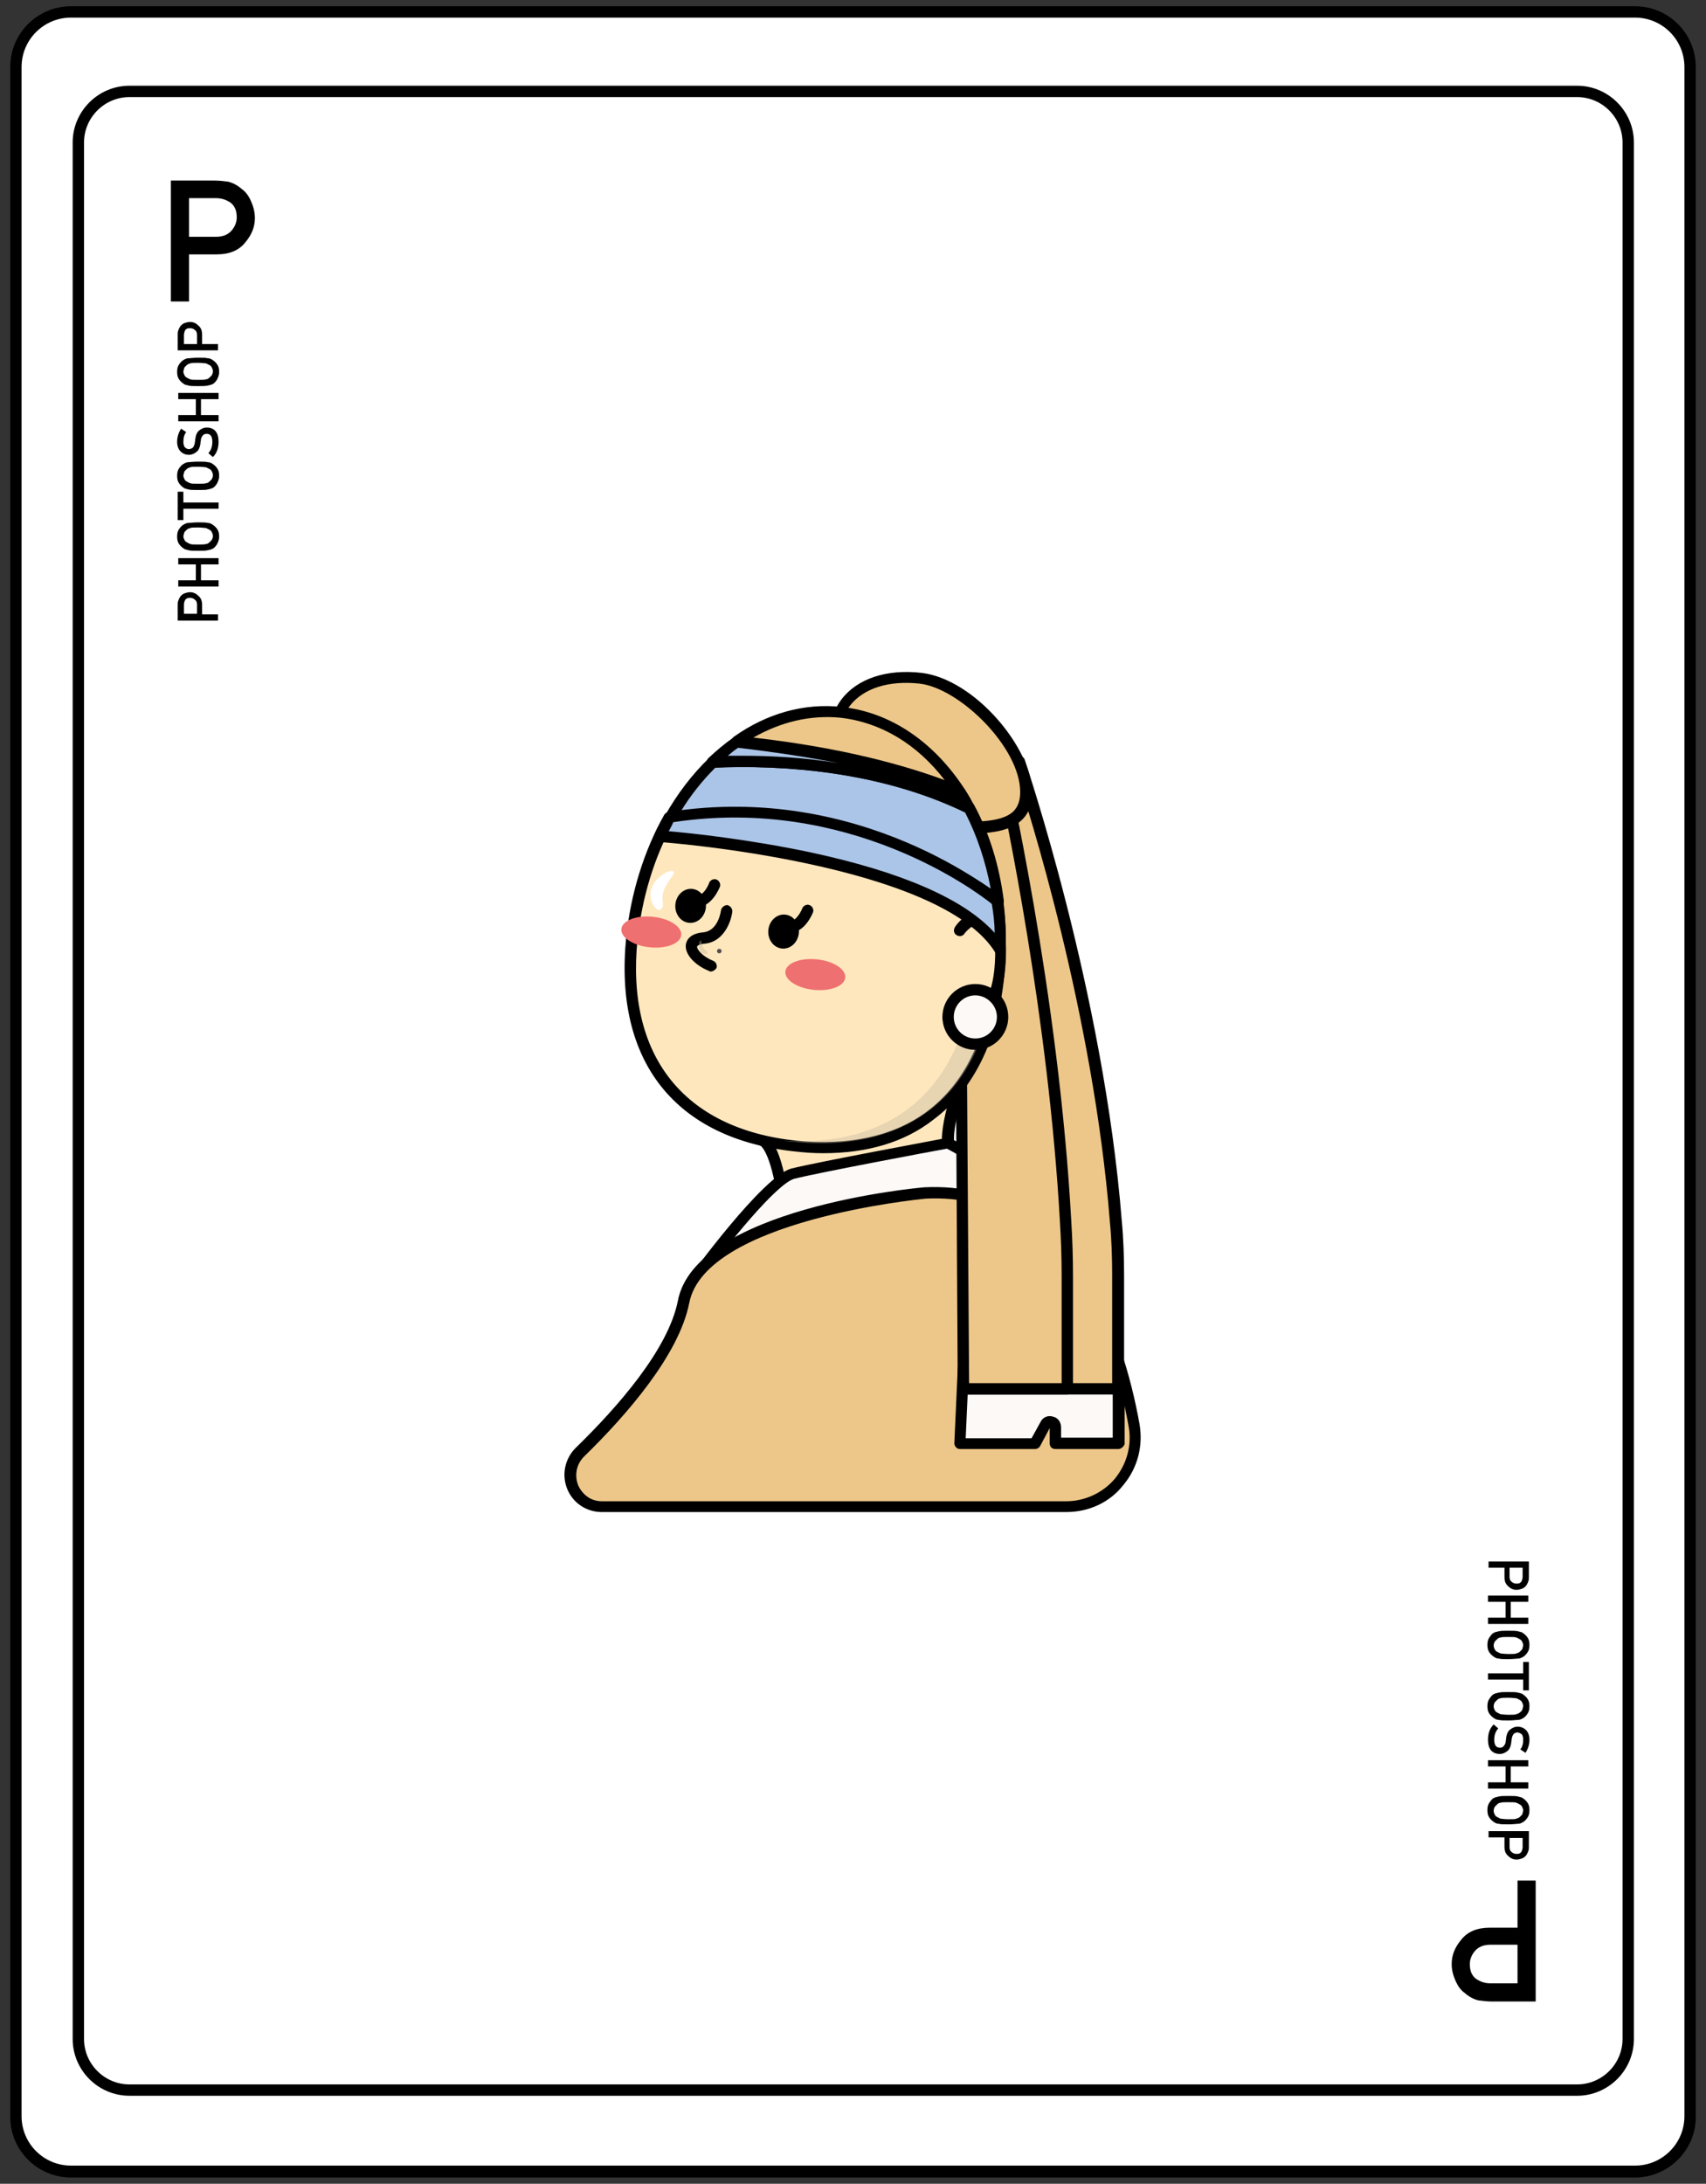 <?xml version="1.0" encoding="utf-8"?>
<!-- Generator: Adobe Illustrator 22.0.1, SVG Export Plug-In . SVG Version: 6.00 Build 0)  -->
<svg version="1.1" id="Layer_1" xmlns="http://www.w3.org/2000/svg" xmlns:xlink="http://www.w3.org/1999/xlink" x="0px" y="0px"
	 viewBox="0 0 300.5 384.6" style="enable-background:new 0 0 300.5 384.6;" xml:space="preserve">
<rect x="0" y="0" width="300.5" height="384.6" fill="#333333" stroke="none"/>
<style type="text/css">
	.st0{fill:#FFFFFF;}
	.st1{fill:#FFE7BD;}
	.st2{fill:#FCF9F7;}
	.st3{fill:#EDC789;}
	.st4{opacity:0.4;}
	.st5{fill:#C4B7A1;}
	.st6{fill:#4F4F4F;}
	.st7{fill:#EF7070;}
	.st8{fill:#ABC5E8;}
</style>
<g>
	<g>
		<path class="st0" d="M288,382.5H12.5c-5.3,0-9.7-4.4-9.7-9.7V11.8c0-5.3,4.4-9.7,9.7-9.7H288c5.3,0,9.7,4.4,9.7,9.7v360.9
			C297.8,378.1,293.4,382.5,288,382.5z"/>
		<path d="M288,383.5H12.5c-5.9,0-10.7-4.8-10.7-10.7V11.8c0-5.9,4.8-10.7,10.7-10.7H288c5.9,0,10.7,4.8,10.7,10.7v360.9
			C298.8,378.6,293.9,383.5,288,383.5z M12.5,3.1c-4.8,0-8.7,3.9-8.7,8.7v360.9c0,4.8,3.9,8.7,8.7,8.7H288c4.8,0,8.7-3.9,8.7-8.7
			V11.8c0-4.8-3.9-8.7-8.7-8.7H12.5z"/>
	</g>
	<g>
		<path class="st0" d="M277.8,368.1h-255c-5,0-9-4-9-9v-334c0-4.9,4-9,9-9h255c5,0,9,4.1,9,9v334
			C286.8,364.1,282.7,368.1,277.8,368.1z"/>
		<path d="M277.8,369.1h-255c-5.5,0-10-4.5-10-10v-334c0-5.5,4.5-10,10-10h255c5.5,0,10,4.5,10,10v334
			C287.8,364.6,283.3,369.1,277.8,369.1z M22.8,17.1c-4.4,0-8,3.6-8,8v334c0,4.4,3.6,8,8,8h255c4.4,0,8-3.6,8-8v-334
			c0-4.4-3.6-8-8-8H22.8z"/>
	</g>
	<g>
		<g>
			<path class="st1" d="M134.1,200.8c0,0,2.5-0.1,4,11.9c1.5,12,28.8-11.4,28.8-11.4s-0.4-3,2.2-10.2
				C171.8,183.9,134.1,200.8,134.1,200.8z"/>
			<path d="M141.8,217.2c-0.7,0-1.3-0.1-1.9-0.3c-1.1-0.4-2.4-1.4-2.7-4c-1.2-9.5-3-10.9-3.2-11.1c-0.4-0.1-0.7-0.4-0.8-0.8
				c-0.1-0.5,0.1-0.9,0.6-1.1c7.5-3.4,32.4-14.2,36-10.9c0.4,0.3,0.9,1.1,0.4,2.4c-2.5,6.8-2.2,9.7-2.1,9.7c0,0.3-0.1,0.7-0.3,0.9
				C165.7,203.8,149.8,217.2,141.8,217.2z M136,201.1c1.1,1.5,2.3,4.8,3.1,11.5c0.2,1.7,0.9,2.1,1.5,2.3c4.9,1.9,19.6-9.2,25.3-14.1
				c0-1.2,0.2-4.4,2.3-10.1c0.1-0.2,0.1-0.3,0.1-0.3C167.2,189.5,156.1,192.2,136,201.1z M134.1,201.8L134.1,201.8L134.1,201.8z
				 M134.1,201.8C134.1,201.8,134.1,201.8,134.1,201.8C134.1,201.8,134.1,201.8,134.1,201.8z M134.2,201.8
				C134.1,201.8,134.1,201.8,134.2,201.8C134.1,201.8,134.1,201.8,134.2,201.8z"/>
		</g>
		<g>
			<path class="st2" d="M121.1,227.1c0,0,13.7-19.1,18.5-20.3c4.8-1.2,27.3-5.4,27.3-5.4s12.3,5.6,20.1,19
				C194.9,233.8,121.1,227.1,121.1,227.1z"/>
			<path d="M156.6,229.8c-15.9,0-32.3-1.4-35.6-1.7c-0.4,0-0.7-0.3-0.8-0.6c-0.1-0.3-0.1-0.7,0.1-1c1.4-2,14.1-19.4,19.1-20.7
				c4.8-1.2,26.5-5.2,27.4-5.4c0.2,0,0.4,0,0.6,0.1c0.5,0.2,12.7,5.9,20.6,19.4c1.1,2,0.7,3.4,0.1,4.3
				C185.3,228.6,171.2,229.8,156.6,229.8z M123,226.2c4.4,0.4,16.6,1.3,29.1,1.5c27,0.5,33.1-2.7,34.3-4.6c0.3-0.4,0.5-1.1-0.2-2.3
				c-6.9-11.9-17.5-17.5-19.4-18.5c-2.8,0.5-22.5,4.2-26.9,5.3C136.8,208.5,128.3,218.9,123,226.2z"/>
		</g>
		<g>
			<path class="st3" d="M163,210.1c0,0-39.6,3.6-42.6,19.2c-1.7,8.8-10.7,19.1-18.3,26.4c-3.6,3.5-1.1,9.6,3.9,9.6h81.8
				c7.6,0,13.4-6.9,12-14.4C196.8,234.1,188,208.8,163,210.1z"/>
			<path d="M187.8,266.3h-81.8c-2.7,0-5.1-1.6-6.1-4.1c-1-2.5-0.4-5.3,1.5-7.2c7.3-7.1,16.3-17.3,18-25.9
				c3.1-16.2,41.9-19.9,43.5-20c0,0,0,0,0,0c26-1.2,34.9,25.5,37.8,41.6c0.7,3.9-0.3,7.8-2.8,10.8
				C195.5,264.6,191.8,266.3,187.8,266.3z M163.1,211.1c-1.1,0.1-38.9,3.8-41.7,18.4c-1.8,9.1-11,19.7-18.5,27
				c-1.6,1.6-1.6,3.6-1.1,5c0.6,1.4,2,2.9,4.2,2.9h81.8c3.3,0,6.5-1.5,8.6-4c2.1-2.6,3-5.9,2.4-9.2
				C196,235.6,187.6,209.9,163.1,211.1z"/>
		</g>
		<g>
			<path class="st2" d="M169.7,241l-0.6,13.2h13.2l1.9-3.5c0.5-0.8,1.7-0.5,1.7,0.4v3H197v-9.6L169.7,241z"/>
			<path d="M197,255.2h-11.1c-0.6,0-1-0.4-1-1v-2.7l-1.7,3.2c-0.2,0.3-0.5,0.5-0.9,0.5h-13.2c-0.3,0-0.5-0.1-0.7-0.3
				c-0.2-0.2-0.3-0.5-0.3-0.7l0.6-13.2c0-0.3,0.1-0.5,0.4-0.7s0.5-0.3,0.8-0.2l27.3,3.6c0.5,0.1,0.9,0.5,0.9,1v9.6
				C198,254.7,197.5,255.2,197,255.2z M186.9,253.2h9.1v-7.7l-25.4-3.3l-0.5,11.1h11.6l1.6-2.9c0.4-0.8,1.3-1.2,2.2-0.9
				c0.9,0.2,1.4,1,1.4,1.9V253.2z"/>
		</g>
		<g>
			<path class="st3" d="M179.5,134.1c0,0,13.8,40.2,17.1,81c0.3,3.2,0.4,6.4,0.4,9.6v19.8h-27l-0.9-105L179.5,134.1z"/>
			<path d="M197,245.6h-27c-0.5,0-1-0.4-1-1l-0.9-105c0-0.4,0.2-0.7,0.5-0.9l10.5-5.5c0.3-0.1,0.6-0.2,0.8,0
				c0.3,0.1,0.5,0.3,0.6,0.6c0.1,0.4,13.9,40.8,17.1,81.3c0.3,3.1,0.4,6.4,0.4,9.7v19.8C198,245.1,197.5,245.6,197,245.6z
				 M170.9,243.6h25v-18.8c0-3.3-0.1-6.5-0.4-9.6c-2.9-36.5-14.4-72.9-16.7-79.7l-8.9,4.6L170.9,243.6z"/>
		</g>
		<g>
			<path class="st3" d="M176.1,134.1c0,0,9.3,40.2,11.6,81c0.2,3.2,0.3,6.4,0.3,9.6v19.8h-18.3l-0.6-105L176.1,134.1z"/>
			<path d="M188,245.6h-18.3c-0.5,0-1-0.4-1-1l-0.6-105c0-0.3,0.1-0.6,0.4-0.8l7.1-5.5c0.3-0.2,0.6-0.3,0.9-0.1
				c0.3,0.1,0.6,0.4,0.6,0.7c0.1,0.4,9.4,40.8,11.6,81.2c0.2,3.1,0.3,6.4,0.3,9.7v19.8C189,245.1,188.5,245.6,188,245.6z
				 M170.7,243.6H187v-18.8c0-3.3-0.1-6.5-0.3-9.6c-2-35.8-9.5-71.6-11.2-79.3l-5.5,4.2L170.7,243.6z"/>
		</g>
		<g>
			<path class="st3" d="M180.8,139.5c0,9.1-13.3,5.4-21.6,6.1c-4.5,0.4-8.7-2.3-10.4-6.5c-5.9-14.6,2.9-20.9,13.4-19.7
				C170,120.3,180.8,131.3,180.8,139.5z"/>
			<path d="M170.7,146.8c-1.5,0-3-0.1-4.6-0.1c-2.5-0.1-4.8-0.2-6.8,0c-4.9,0.4-9.6-2.5-11.4-7.2c-3.5-8.6-1.7-13.6,0.3-16.3
				c2.8-3.7,8-5.4,14.1-4.7c9.4,1.1,19.5,13.3,19.5,21.1c0,2.1-0.6,3.7-1.9,4.9C177.8,146.4,174.4,146.8,170.7,146.8z M161.7,144.5
				c1.5,0,3,0.1,4.5,0.1c5,0.2,10.1,0.4,12.3-1.7c0.8-0.8,1.2-1.9,1.2-3.4c0-7.9-10.7-18.3-17.7-19.1c-5.4-0.6-9.9,0.8-12.3,3.9
				c-2.5,3.3-2.5,8.3-0.1,14.4c1.6,3.9,5.3,6.2,9.4,5.9C159.9,144.6,160.8,144.5,161.7,144.5z"/>
		</g>
		<g>
			<path class="st1" d="M117.9,144.1c-3.4,6.1-5.8,13.3-6.6,21.2c-2.4,23.8,11,34.7,28.9,36.6c17.8,1.8,33.3-6.1,35.7-29.9
				c0.5-4.6,0.4-9.1-0.2-13.3C157.2,144.7,132.3,143.4,117.9,144.1z"/>
			<path d="M145,203.1c-1.6,0-3.2-0.1-4.9-0.3c-21.2-2.2-32-15.9-29.8-37.7c0.8-7.7,3.1-15.2,6.7-21.6c0.2-0.3,0.5-0.5,0.8-0.5
				c13.7-0.7,39.4,0.4,58.5,14.7c0.2,0.2,0.4,0.4,0.4,0.7c0.6,4.4,0.6,9,0.2,13.5c-1.2,11.5-5.4,20-12.5,25.3
				C159.3,201.2,152.7,203.1,145,203.1z M118.5,145.1c-3.3,6-5.4,13-6.2,20.3c-2.1,20.5,8.1,33.4,28,35.5c9.2,0.9,17.1-0.8,22.9-5.1
				c6.6-4.9,10.6-12.9,11.7-23.9c0.4-4.3,0.4-8.5-0.1-12.6C156.6,145.6,132,144.5,118.5,145.1z"/>
		</g>
		<g class="st4">
			<path class="st5" d="M147.6,126c-0.6-0.1-1.2-0.1-1.9-0.1c16.8,3,28.3,22.9,25.9,45.5c-2.3,22.6-16.7,30.6-33.6,29.5
				c0.6,0.1,1.2,0.2,1.8,0.2c17.7,1.8,33.1-5.9,35.5-29.4C177.8,148.2,165.4,127.8,147.6,126z"/>
		</g>
		<g>
			<g>
				<ellipse transform="matrix(7.910157e-02 -0.997 0.997 7.910157e-02 -36.4 288.681)" cx="138" cy="164" rx="3" ry="2.7"/>
			</g>
			<g>
				<path d="M139,164.3c-0.1,0-0.2,0-0.3,0c-0.6,0-1-0.5-0.9-1.1c0-0.6,0.5-1,1.1-0.9c1.4,0.1,2.4-2.2,2.4-2.3
					c0.2-0.5,0.8-0.8,1.3-0.6c0.5,0.2,0.8,0.8,0.6,1.3C143.1,160.9,141.8,164.3,139,164.3z"/>
			</g>
		</g>
		<g>
			<g>
				
					<ellipse transform="matrix(7.910157e-02 -0.997 0.997 7.910157e-02 -46.99 268.158)" cx="121.6" cy="159.5" rx="3" ry="2.7"/>
			</g>
			<g>
				<path d="M122.6,159.8c-0.1,0-0.2,0-0.3,0c-0.6,0-1-0.5-0.9-1.1c0-0.5,0.5-1,1.1-0.9c1.5,0.1,2.4-2.2,2.4-2.3
					c0.2-0.5,0.8-0.8,1.3-0.6c0.5,0.2,0.8,0.8,0.6,1.3C126.7,156.4,125.4,159.8,122.6,159.8z"/>
			</g>
		</g>
		<g>
			<path class="st0" d="M116.9,156.9c-0.6,2,0.4,2.6-0.6,3.3c-0.6,0.5-2.2-1.5-1.6-3.6c0.6-2,3-3.4,3.8-3.2
				C119.3,153.7,117.6,154.9,116.9,156.9z"/>
		</g>
		<g>
			<g>
				<path class="st1" d="M128.1,160.4c0,0-0.5,4.5-4,4.8c-4.2,0.4-1.8,3.8,1.2,4.9"/>
				<path d="M125.2,171.1c-0.1,0-0.2,0-0.3-0.1c-2.1-0.8-4.3-2.7-4.1-4.6c0.1-0.7,0.6-2,3.1-2.2c2.7-0.3,3.1-3.9,3.1-3.9
					c0.1-0.5,0.6-0.9,1.1-0.9c0.5,0.1,0.9,0.6,0.9,1.1c-0.2,1.8-1.5,5.4-4.9,5.7c-1,0.1-1.3,0.4-1.3,0.5c-0.1,0.5,1,1.8,2.8,2.5
					c0.5,0.2,0.8,0.8,0.6,1.3C126,170.8,125.6,171.1,125.2,171.1z"/>
			</g>
			<g class="st4">
				<path class="st5" d="M123.9,166.9c0.4,0.7,0.8,0.5,0.7,1c0,0.3-1,0.2-1.3-0.5c-0.4-0.7-0.2-1.6,0.1-1.8
					C123.6,165.5,123.5,166.2,123.9,166.9z"/>
			</g>
		</g>
		<g>
			<circle class="st6" cx="126.7" cy="167.5" r="0.4"/>
		</g>
		<g>
			
				<ellipse transform="matrix(0.102 -0.995 0.995 0.102 -60.454 261.518)" class="st7" cx="114.7" cy="164.3" rx="2.7" ry="5.3"/>
		</g>
		<g>
			
				<ellipse transform="matrix(0.102 -0.995 0.995 0.102 -41.879 297.011)" class="st7" cx="143.6" cy="171.7" rx="2.7" ry="5.3"/>
		</g>
		<g>
			<path class="st8" d="M125.5,134.2c-2.9,2.8-5.4,6.1-7.6,9.9c14.4-0.7,39.3,0.5,57.9,14.5c-0.8-6-2.6-11.6-5.1-16.4
				C155.3,134.7,137.9,133.7,125.5,134.2z"/>
			<path d="M175.8,159.7c-0.2,0-0.4-0.1-0.6-0.2c-18.6-14-43.8-15-57.2-14.3c-0.4,0-0.7-0.2-0.9-0.5c-0.2-0.3-0.2-0.7,0-1
				c2.2-3.9,4.8-7.3,7.8-10.2c0.2-0.2,0.4-0.3,0.7-0.3c12.2-0.5,29.9,0.5,45.6,8.2c0.2,0.1,0.3,0.2,0.4,0.4c2.7,5,4.4,10.6,5.2,16.7
				c0.1,0.4-0.1,0.8-0.5,1C176.1,159.6,176,159.7,175.8,159.7z M124,143c13.8,0,34.2,2.3,50.5,13.5c-0.9-4.8-2.4-9.3-4.5-13.4
				c-15.1-7.3-32.2-8.4-44-7.9c-2.3,2.3-4.4,4.9-6.2,7.9C121.1,143,122.5,143,124,143z"/>
		</g>
		<g>
			<path class="st3" d="M148.1,125.5c-6.5-0.7-12.8,1.3-18.3,5.2c19.8,2,32.3,6,39.3,9C164.1,131.7,156.7,126.4,148.1,125.5z"/>
			<path d="M169.1,140.6c-0.1,0-0.3,0-0.4-0.1c-6.9-2.9-19.3-6.9-39-8.9c-0.4,0-0.8-0.3-0.9-0.7c-0.1-0.4,0.1-0.8,0.4-1.1
				c5.9-4.2,12.5-6,19-5.3l0,0c8.6,0.9,16.3,6.1,21.8,14.6c0.2,0.4,0.2,0.8-0.1,1.2C169.7,140.5,169.4,140.6,169.1,140.6z
				 M132.7,129.9c15.8,1.8,26.7,4.9,33.7,7.5c-4.9-6.4-11.3-10.2-18.4-11l0,0C142.8,125.9,137.6,127.1,132.7,129.9z"/>
		</g>
		<g>
			<path class="st8" d="M170.7,142.3c-0.5-0.9-1-1.8-1.6-2.7c-7-3-19.5-6.9-39.3-9c-1.5,1-2.9,2.2-4.3,3.5
				C137.9,133.7,155.3,134.7,170.7,142.3z"/>
			<path d="M170.7,143.3c-0.1,0-0.3,0-0.4-0.1c-15.3-7.5-32.8-8.5-44.7-8c-0.4,0-0.8-0.2-1-0.6c-0.2-0.4-0.1-0.8,0.2-1.1
				c1.4-1.3,2.9-2.6,4.4-3.6c0.2-0.1,0.4-0.2,0.7-0.2c20,2.1,32.6,6,39.6,9c0.2,0.1,0.3,0.2,0.5,0.4c0.6,0.9,1.1,1.8,1.6,2.8
				c0.2,0.4,0.1,0.9-0.2,1.2C171.2,143.2,170.9,143.3,170.7,143.3z M130.6,133.1c5.2,0,11,0.3,17.1,1.3c-5.1-1-10.9-1.9-17.7-2.7
				c-0.6,0.4-1.2,0.9-1.8,1.4C129,133.1,129.8,133.1,130.6,133.1z"/>
		</g>
		<g>
			<path class="st1" d="M167,179.1c0,0,9.3,3.9,9.3-11.7c0-10.5-6.3-5.1-7.2-3.6"/>
			<path d="M169.4,180.6c-1.6,0-2.7-0.5-2.8-0.5c-0.5-0.2-0.7-0.8-0.5-1.3c0.2-0.5,0.8-0.7,1.3-0.5c0.1,0,2.5,1,4.6-0.4
				c2.2-1.4,3.3-5,3.3-10.4c0-3.1-0.6-5-1.6-5.3c-1.2-0.3-3.3,1.5-3.8,2.2c-0.3,0.5-0.9,0.6-1.4,0.3c-0.5-0.3-0.6-0.9-0.3-1.4
				c0.7-1.2,3.5-3.8,6-3.1c2,0.6,3,3,3,7.2c0,6.2-1.4,10.2-4.2,12.1C171.8,180.3,170.5,180.6,169.4,180.6z"/>
		</g>
		<g>
			<path class="st8" d="M116.3,147.3c0,0,50.1,3.5,60,20.1c0,0,0.3-5-0.6-8.6c0,0-23.7-20.1-57.6-14.7
				C118,144,117,145.7,116.3,147.3z"/>
			<path d="M176.3,168.4c-0.3,0-0.7-0.2-0.9-0.5c-9.5-15.9-58.7-19.6-59.2-19.6c-0.3,0-0.6-0.2-0.8-0.5c-0.2-0.3-0.2-0.6-0.1-0.9
				c0.7-1.6,1.8-3.3,1.8-3.4c0.2-0.2,0.4-0.4,0.7-0.5c34-5.4,58.2,14.7,58.4,14.9c0.2,0.1,0.3,0.3,0.3,0.5c0.9,3.7,0.6,8.7,0.6,8.9
				c0,0.4-0.3,0.8-0.8,0.9C176.4,168.4,176.3,168.4,176.3,168.4z M117.8,146.4c3.7,0.3,14,1.4,24.9,3.7c16.3,3.5,27.2,8.3,32.5,14.2
				c0-1.5-0.2-3.4-0.5-5.1c-2.6-2.1-25.1-19.1-56.1-14.4C118.4,145.3,118.1,145.8,117.8,146.4z"/>
		</g>
		<g>
			<circle class="st2" cx="171.8" cy="179.1" r="4.8"/>
			<path d="M171.8,184.9c-3.2,0-5.8-2.6-5.8-5.8s2.6-5.8,5.8-5.8s5.8,2.6,5.8,5.8S175,184.9,171.8,184.9z M171.8,175.3
				c-2.1,0-3.8,1.7-3.8,3.8c0,2.1,1.7,3.8,3.8,3.8s3.8-1.7,3.8-3.8C175.6,177,173.8,175.3,171.8,175.3z"/>
		</g>
	</g>
	<g>
		<path d="M30.1,31.8h7.7c0.8,0,1.7,0.1,2.4,0.2c0.8,0.2,1.6,0.6,2.4,1.3c0.7,0.5,1.2,1.2,1.6,2.1c0.4,0.9,0.7,1.9,0.7,3
			c0,1.6-0.6,3-1.7,4.3c-1.1,1.4-2.8,2.1-5,2.1h-4.9v8.3h-3.2V31.8z M33.3,41.7h4.8c1.2,0,2.1-0.4,2.7-1.1c0.6-0.7,0.9-1.5,0.9-2.3
			c0-0.7-0.1-1.3-0.4-1.8c-0.2-0.4-0.6-0.8-1-1c-0.7-0.4-1.4-0.6-2.3-0.6h-4.7V41.7z"/>
	</g>
	<g>
		<path d="M31.3,109.2v-2.6c0-0.3,0-0.6,0.1-0.8c0.1-0.3,0.2-0.5,0.4-0.8c0.2-0.2,0.4-0.4,0.7-0.5c0.3-0.1,0.6-0.2,1-0.2
			c0.5,0,1,0.2,1.4,0.6c0.5,0.4,0.7,0.9,0.7,1.7v1.6h2.8v1.1H31.3z M34.7,108.1v-1.6c0-0.4-0.1-0.7-0.4-0.9
			c-0.2-0.2-0.5-0.3-0.8-0.3c-0.2,0-0.4,0-0.6,0.1c-0.1,0.1-0.3,0.2-0.3,0.3c-0.1,0.2-0.2,0.5-0.2,0.8v1.6H34.7z"/>
		<path d="M35.4,99.4v2.8h3.1v1.1h-7.1v-1.1h3.1v-2.8h-3.1v-1.1h7.1v1.1H35.4z"/>
		<path d="M34.9,97c-0.8,0-1.4,0-1.7-0.1c-0.3-0.1-0.5-0.1-0.7-0.2c-0.3-0.2-0.6-0.4-0.9-0.8c-0.3-0.4-0.4-0.8-0.4-1.4
			c0-0.6,0.1-1,0.4-1.4c0.3-0.4,0.5-0.6,0.9-0.8c0.2-0.1,0.4-0.2,0.7-0.2c0.3,0,0.8-0.1,1.7-0.1c0.8,0,1.4,0,1.7,0.1
			c0.3,0,0.5,0.1,0.7,0.2c0.3,0.2,0.6,0.4,0.9,0.8c0.3,0.4,0.4,0.8,0.4,1.4c0,0.6-0.2,1-0.4,1.4c-0.3,0.4-0.5,0.7-0.9,0.8
			c-0.1,0.1-0.2,0.1-0.3,0.1c-0.1,0-0.2,0.1-0.4,0.1C36.3,97,35.7,97,34.9,97z M34.9,95.9c0.7,0,1.2,0,1.4-0.1
			c0.2,0,0.4-0.1,0.6-0.3c0.1-0.1,0.3-0.3,0.4-0.4c0.1-0.2,0.2-0.4,0.2-0.7c0-0.3-0.1-0.5-0.2-0.7c-0.1-0.2-0.2-0.3-0.4-0.4
			c-0.2-0.1-0.4-0.2-0.6-0.3c-0.2,0-0.7-0.1-1.4-0.1c-0.7,0-1.2,0-1.4,0.1c-0.2,0.1-0.4,0.1-0.6,0.3c-0.1,0.1-0.3,0.3-0.4,0.4
			c-0.1,0.2-0.1,0.4-0.2,0.7c0,0.3,0.1,0.5,0.2,0.7c0.1,0.2,0.2,0.3,0.4,0.4c0.2,0.1,0.3,0.2,0.6,0.3C33.7,95.9,34.2,95.9,34.9,95.9
			z"/>
		<path d="M32.3,89.7v1.9h-1v-5h1v1.9h6.2v1.1H32.3z"/>
		<path d="M34.9,86.3c-0.8,0-1.4,0-1.7-0.1c-0.3-0.1-0.5-0.1-0.7-0.2c-0.3-0.2-0.6-0.4-0.9-0.8c-0.3-0.4-0.4-0.8-0.4-1.4
			c0-0.6,0.1-1,0.4-1.4c0.3-0.4,0.5-0.6,0.9-0.8c0.2-0.1,0.4-0.2,0.7-0.2c0.3,0,0.8-0.1,1.7-0.1c0.8,0,1.4,0,1.7,0.1
			c0.3,0,0.5,0.1,0.7,0.2c0.3,0.2,0.6,0.4,0.9,0.8c0.3,0.4,0.4,0.8,0.4,1.4c0,0.6-0.2,1-0.4,1.4c-0.3,0.4-0.5,0.7-0.9,0.8
			c-0.1,0.1-0.2,0.1-0.3,0.1c-0.1,0-0.2,0.1-0.4,0.1C36.3,86.3,35.7,86.3,34.9,86.3z M34.9,85.2c0.7,0,1.2,0,1.4-0.1
			c0.2,0,0.4-0.1,0.6-0.3c0.1-0.1,0.3-0.3,0.4-0.4c0.1-0.2,0.2-0.4,0.2-0.7c0-0.3-0.1-0.5-0.2-0.7c-0.1-0.2-0.2-0.3-0.4-0.4
			c-0.2-0.1-0.4-0.2-0.6-0.3c-0.2,0-0.7-0.1-1.4-0.1c-0.7,0-1.2,0-1.4,0.1c-0.2,0.1-0.4,0.1-0.6,0.3c-0.1,0.1-0.3,0.3-0.4,0.4
			c-0.1,0.2-0.1,0.4-0.2,0.7c0,0.3,0.1,0.5,0.2,0.7c0.1,0.2,0.2,0.3,0.4,0.4c0.2,0.1,0.3,0.2,0.6,0.3C33.7,85.2,34.2,85.2,34.9,85.2
			z"/>
		<path d="M37.4,77.8c0-0.9-0.3-1.4-1-1.4c-0.5,0-0.8,0.3-1,0.9c0,0.3-0.1,0.6-0.1,0.9c-0.1,0.6-0.3,1.1-0.7,1.4
			c-0.4,0.3-0.8,0.5-1.3,0.5c-0.6,0-1.1-0.2-1.5-0.6c-0.4-0.4-0.6-1-0.6-1.7c0-0.9,0.3-1.7,0.7-2.3l0.9,0.6
			c-0.4,0.5-0.5,1.1-0.5,1.8c0,0.3,0.1,0.6,0.2,0.8c0.2,0.2,0.4,0.4,0.8,0.4c0.2,0,0.4-0.1,0.6-0.2c0.2-0.2,0.3-0.4,0.4-0.8
			c0-0.2,0.1-0.5,0.1-0.8c0.1-0.7,0.3-1.2,0.7-1.5c0.4-0.3,0.8-0.5,1.3-0.5c1.4,0,2.1,0.9,2.1,2.5c0,1.1-0.3,2-1,2.7l-0.8-0.7
			C37.2,79.3,37.4,78.6,37.4,77.8z"/>
		<path d="M35.4,70.3v2.8h3.1v1.1h-7.1v-1.1h3.1v-2.8h-3.1v-1.1h7.1v1.1H35.4z"/>
		<path d="M34.9,68c-0.8,0-1.4,0-1.7-0.1c-0.3-0.1-0.5-0.1-0.7-0.2c-0.3-0.2-0.6-0.4-0.9-0.8c-0.3-0.4-0.4-0.8-0.4-1.4
			c0-0.6,0.1-1,0.4-1.4c0.3-0.4,0.5-0.6,0.9-0.8c0.2-0.1,0.4-0.2,0.7-0.2c0.3,0,0.8-0.1,1.7-0.1c0.8,0,1.4,0,1.7,0.1
			c0.3,0,0.5,0.1,0.7,0.2c0.3,0.2,0.6,0.4,0.9,0.8c0.3,0.4,0.4,0.8,0.4,1.4c0,0.6-0.2,1-0.4,1.4c-0.3,0.4-0.5,0.7-0.9,0.8
			c-0.1,0.1-0.2,0.1-0.3,0.1c-0.1,0-0.2,0.1-0.4,0.1C36.3,68,35.7,68,34.9,68z M34.9,66.9c0.7,0,1.2,0,1.4-0.1
			c0.2,0,0.4-0.1,0.6-0.3c0.1-0.1,0.3-0.3,0.4-0.4c0.1-0.2,0.2-0.4,0.2-0.7c0-0.3-0.1-0.5-0.2-0.7c-0.1-0.2-0.2-0.3-0.4-0.4
			c-0.2-0.1-0.4-0.2-0.6-0.3c-0.2,0-0.7-0.1-1.4-0.1c-0.7,0-1.2,0-1.4,0.1c-0.2,0.1-0.4,0.1-0.6,0.3c-0.1,0.1-0.3,0.3-0.4,0.4
			c-0.1,0.2-0.1,0.4-0.2,0.7c0,0.3,0.1,0.5,0.2,0.7c0.1,0.2,0.2,0.3,0.4,0.4c0.2,0.1,0.3,0.2,0.6,0.3C33.7,66.9,34.2,66.9,34.9,66.9
			z"/>
		<path d="M31.3,61.6v-2.6c0-0.3,0-0.6,0.1-0.8c0.1-0.3,0.2-0.5,0.4-0.8c0.2-0.2,0.4-0.4,0.7-0.5c0.3-0.1,0.6-0.2,1-0.2
			c0.5,0,1,0.2,1.4,0.6c0.5,0.4,0.7,0.9,0.7,1.7v1.6h2.8v1.1H31.3z M34.7,60.6V59c0-0.4-0.1-0.7-0.4-0.9c-0.2-0.2-0.5-0.3-0.8-0.3
			c-0.2,0-0.4,0-0.6,0.1c-0.1,0.1-0.3,0.2-0.3,0.3c-0.1,0.2-0.2,0.5-0.2,0.8v1.6H34.7z"/>
	</g>
	<g>
		<path d="M270.5,352.5h-7.7c-0.8,0-1.7-0.1-2.4-0.2c-0.8-0.2-1.6-0.6-2.4-1.3c-0.7-0.5-1.2-1.2-1.6-2.1c-0.4-0.9-0.7-1.9-0.7-3
			c0-1.6,0.6-3,1.7-4.3c1.1-1.4,2.8-2.1,5-2.1h4.9v-8.3h3.2V352.5z M267.3,342.5h-4.8c-1.2,0-2.1,0.4-2.7,1.1
			c-0.6,0.7-0.9,1.5-0.9,2.3c0,0.7,0.1,1.3,0.4,1.8c0.2,0.4,0.6,0.8,1,1c0.7,0.4,1.4,0.6,2.3,0.6h4.7V342.5z"/>
	</g>
	<g>
		<path d="M269.3,275.1v2.6c0,0.3,0,0.6-0.1,0.8c-0.1,0.3-0.2,0.5-0.4,0.8c-0.2,0.2-0.4,0.4-0.7,0.5c-0.3,0.1-0.6,0.2-1,0.2
			c-0.5,0-1-0.2-1.4-0.6c-0.5-0.4-0.7-0.9-0.7-1.7v-1.6h-2.8v-1.1H269.3z M265.9,276.1v1.6c0,0.4,0.1,0.7,0.4,0.9
			c0.2,0.2,0.5,0.3,0.8,0.3c0.2,0,0.4,0,0.6-0.1c0.1-0.1,0.3-0.2,0.3-0.3c0.1-0.2,0.2-0.5,0.2-0.8v-1.6H265.9z"/>
		<path d="M265.2,284.9v-2.8h-3.1V281h7.1v1.1h-3.1v2.8h3.1v1.1h-7.1v-1.1H265.2z"/>
		<path d="M265.7,287.2c0.8,0,1.4,0,1.7,0.1c0.3,0.1,0.5,0.1,0.7,0.2c0.3,0.2,0.6,0.4,0.9,0.8c0.3,0.4,0.4,0.8,0.4,1.4
			c0,0.6-0.1,1-0.4,1.4c-0.3,0.4-0.5,0.6-0.9,0.8c-0.2,0.1-0.4,0.2-0.7,0.2c-0.3,0-0.8,0.1-1.7,0.1c-0.8,0-1.4,0-1.7-0.1
			c-0.3,0-0.5-0.1-0.7-0.2c-0.3-0.2-0.6-0.4-0.9-0.8c-0.3-0.4-0.4-0.8-0.4-1.4c0-0.6,0.1-1,0.4-1.4c0.3-0.4,0.5-0.7,0.9-0.8
			c0.1-0.1,0.2-0.1,0.3-0.1c0.1,0,0.2-0.1,0.4-0.1C264.3,287.2,264.9,287.2,265.7,287.2z M265.7,288.3c-0.7,0-1.2,0-1.4,0.1
			c-0.2,0-0.4,0.1-0.6,0.3c-0.1,0.1-0.3,0.3-0.4,0.4c-0.1,0.2-0.2,0.4-0.2,0.7c0,0.3,0.1,0.5,0.2,0.7c0.1,0.2,0.2,0.3,0.4,0.4
			c0.2,0.1,0.4,0.2,0.6,0.3c0.2,0,0.7,0.1,1.4,0.1s1.2,0,1.4-0.1c0.2-0.1,0.4-0.1,0.6-0.3c0.1-0.1,0.3-0.3,0.4-0.4
			c0.1-0.2,0.1-0.4,0.2-0.7c0-0.3-0.1-0.5-0.2-0.7c-0.1-0.2-0.2-0.3-0.4-0.4c-0.2-0.1-0.3-0.2-0.6-0.3
			C266.9,288.3,266.4,288.3,265.7,288.3z"/>
		<path d="M268.3,294.6v-1.9h1v5h-1v-1.9h-6.2v-1.1H268.3z"/>
		<path d="M265.7,298c0.8,0,1.4,0,1.7,0.1c0.3,0.1,0.5,0.1,0.7,0.2c0.3,0.2,0.6,0.4,0.9,0.8c0.3,0.4,0.4,0.8,0.4,1.4
			c0,0.6-0.1,1-0.4,1.4c-0.3,0.4-0.5,0.6-0.9,0.8c-0.2,0.1-0.4,0.2-0.7,0.2c-0.3,0-0.8,0.1-1.7,0.1c-0.8,0-1.4,0-1.7-0.1
			c-0.3,0-0.5-0.1-0.7-0.2c-0.3-0.2-0.6-0.4-0.9-0.8c-0.3-0.4-0.4-0.8-0.4-1.4c0-0.6,0.1-1,0.4-1.4c0.3-0.4,0.5-0.7,0.9-0.8
			c0.1-0.1,0.2-0.1,0.3-0.1c0.1,0,0.2-0.1,0.4-0.1C264.3,298,264.9,298,265.7,298z M265.7,299c-0.7,0-1.2,0-1.4,0.1
			c-0.2,0-0.4,0.1-0.6,0.3c-0.1,0.1-0.3,0.3-0.4,0.4c-0.1,0.2-0.2,0.4-0.2,0.7c0,0.3,0.1,0.5,0.2,0.7c0.1,0.2,0.2,0.3,0.4,0.4
			c0.2,0.1,0.4,0.2,0.6,0.3c0.2,0,0.7,0.1,1.4,0.1s1.2,0,1.4-0.1c0.2-0.1,0.4-0.1,0.6-0.3c0.1-0.1,0.3-0.2,0.4-0.4
			c0.1-0.2,0.1-0.4,0.2-0.7c0-0.3-0.1-0.5-0.2-0.7c-0.1-0.2-0.2-0.3-0.4-0.4c-0.2-0.1-0.3-0.2-0.6-0.3
			C266.9,299.1,266.4,299,265.7,299z"/>
		<path d="M263.2,306.4c0,0.9,0.3,1.4,1,1.4c0.5,0,0.8-0.3,1-0.9c0-0.3,0.1-0.6,0.1-0.9c0.1-0.6,0.3-1.1,0.7-1.4
			c0.4-0.3,0.8-0.5,1.3-0.5c0.6,0,1.1,0.2,1.5,0.6c0.4,0.4,0.6,1,0.6,1.7c0,0.9-0.3,1.7-0.7,2.3l-0.9-0.6c0.4-0.5,0.5-1.1,0.5-1.8
			c0-0.3-0.1-0.6-0.2-0.8c-0.2-0.2-0.4-0.3-0.8-0.4c-0.2,0-0.4,0.1-0.6,0.2c-0.2,0.2-0.3,0.4-0.4,0.8c0,0.2-0.1,0.5-0.1,0.8
			c-0.1,0.7-0.3,1.2-0.7,1.5c-0.4,0.3-0.8,0.5-1.3,0.5c-1.4,0-2.1-0.9-2.1-2.5c0-1.1,0.3-2,1-2.7l0.8,0.7
			C263.4,305,263.2,305.6,263.2,306.4z"/>
		<path d="M265.2,313.9v-2.8h-3.1V310h7.1v1.1h-3.1v2.8h3.1v1.1h-7.1v-1.1H265.2z"/>
		<path d="M265.7,316.3c0.8,0,1.4,0,1.7,0.1c0.3,0.1,0.5,0.1,0.7,0.2c0.3,0.2,0.6,0.4,0.9,0.8c0.3,0.4,0.4,0.8,0.4,1.4
			c0,0.6-0.1,1-0.4,1.4c-0.3,0.4-0.5,0.6-0.9,0.8c-0.2,0.1-0.4,0.2-0.7,0.2c-0.3,0-0.8,0.1-1.7,0.1c-0.8,0-1.4,0-1.7-0.1
			c-0.3,0-0.5-0.1-0.7-0.2c-0.3-0.2-0.6-0.4-0.9-0.8c-0.3-0.4-0.4-0.8-0.4-1.4c0-0.6,0.1-1,0.4-1.4c0.3-0.4,0.5-0.7,0.9-0.8
			c0.1-0.1,0.2-0.1,0.3-0.1c0.1,0,0.2-0.1,0.4-0.1C264.3,316.3,264.9,316.3,265.7,316.3z M265.7,317.4c-0.7,0-1.2,0-1.4,0.1
			c-0.2,0-0.4,0.1-0.6,0.3c-0.1,0.1-0.3,0.3-0.4,0.4c-0.1,0.2-0.2,0.4-0.2,0.7c0,0.3,0.1,0.5,0.2,0.7c0.1,0.2,0.2,0.3,0.4,0.4
			c0.2,0.1,0.4,0.2,0.6,0.3c0.2,0,0.7,0.1,1.4,0.1s1.2,0,1.4-0.1c0.2-0.1,0.4-0.1,0.6-0.3c0.1-0.1,0.3-0.3,0.4-0.4
			c0.1-0.2,0.1-0.4,0.2-0.7c0-0.3-0.1-0.5-0.2-0.7c-0.1-0.2-0.2-0.3-0.4-0.4c-0.2-0.1-0.3-0.2-0.6-0.3
			C266.9,317.4,266.4,317.4,265.7,317.4z"/>
		<path d="M269.3,322.6v2.6c0,0.3,0,0.6-0.1,0.8c-0.1,0.3-0.2,0.5-0.4,0.8c-0.2,0.2-0.4,0.4-0.7,0.5c-0.3,0.1-0.6,0.2-1,0.2
			c-0.5,0-1-0.2-1.4-0.6c-0.5-0.4-0.7-0.9-0.7-1.7v-1.6h-2.8v-1.1H269.3z M265.9,323.7v1.6c0,0.4,0.1,0.7,0.4,0.9
			c0.2,0.2,0.5,0.3,0.8,0.3c0.2,0,0.4,0,0.6-0.1c0.1-0.1,0.3-0.2,0.3-0.3c0.1-0.2,0.2-0.5,0.2-0.8v-1.6H265.9z"/>
	</g>
</g>
</svg>
